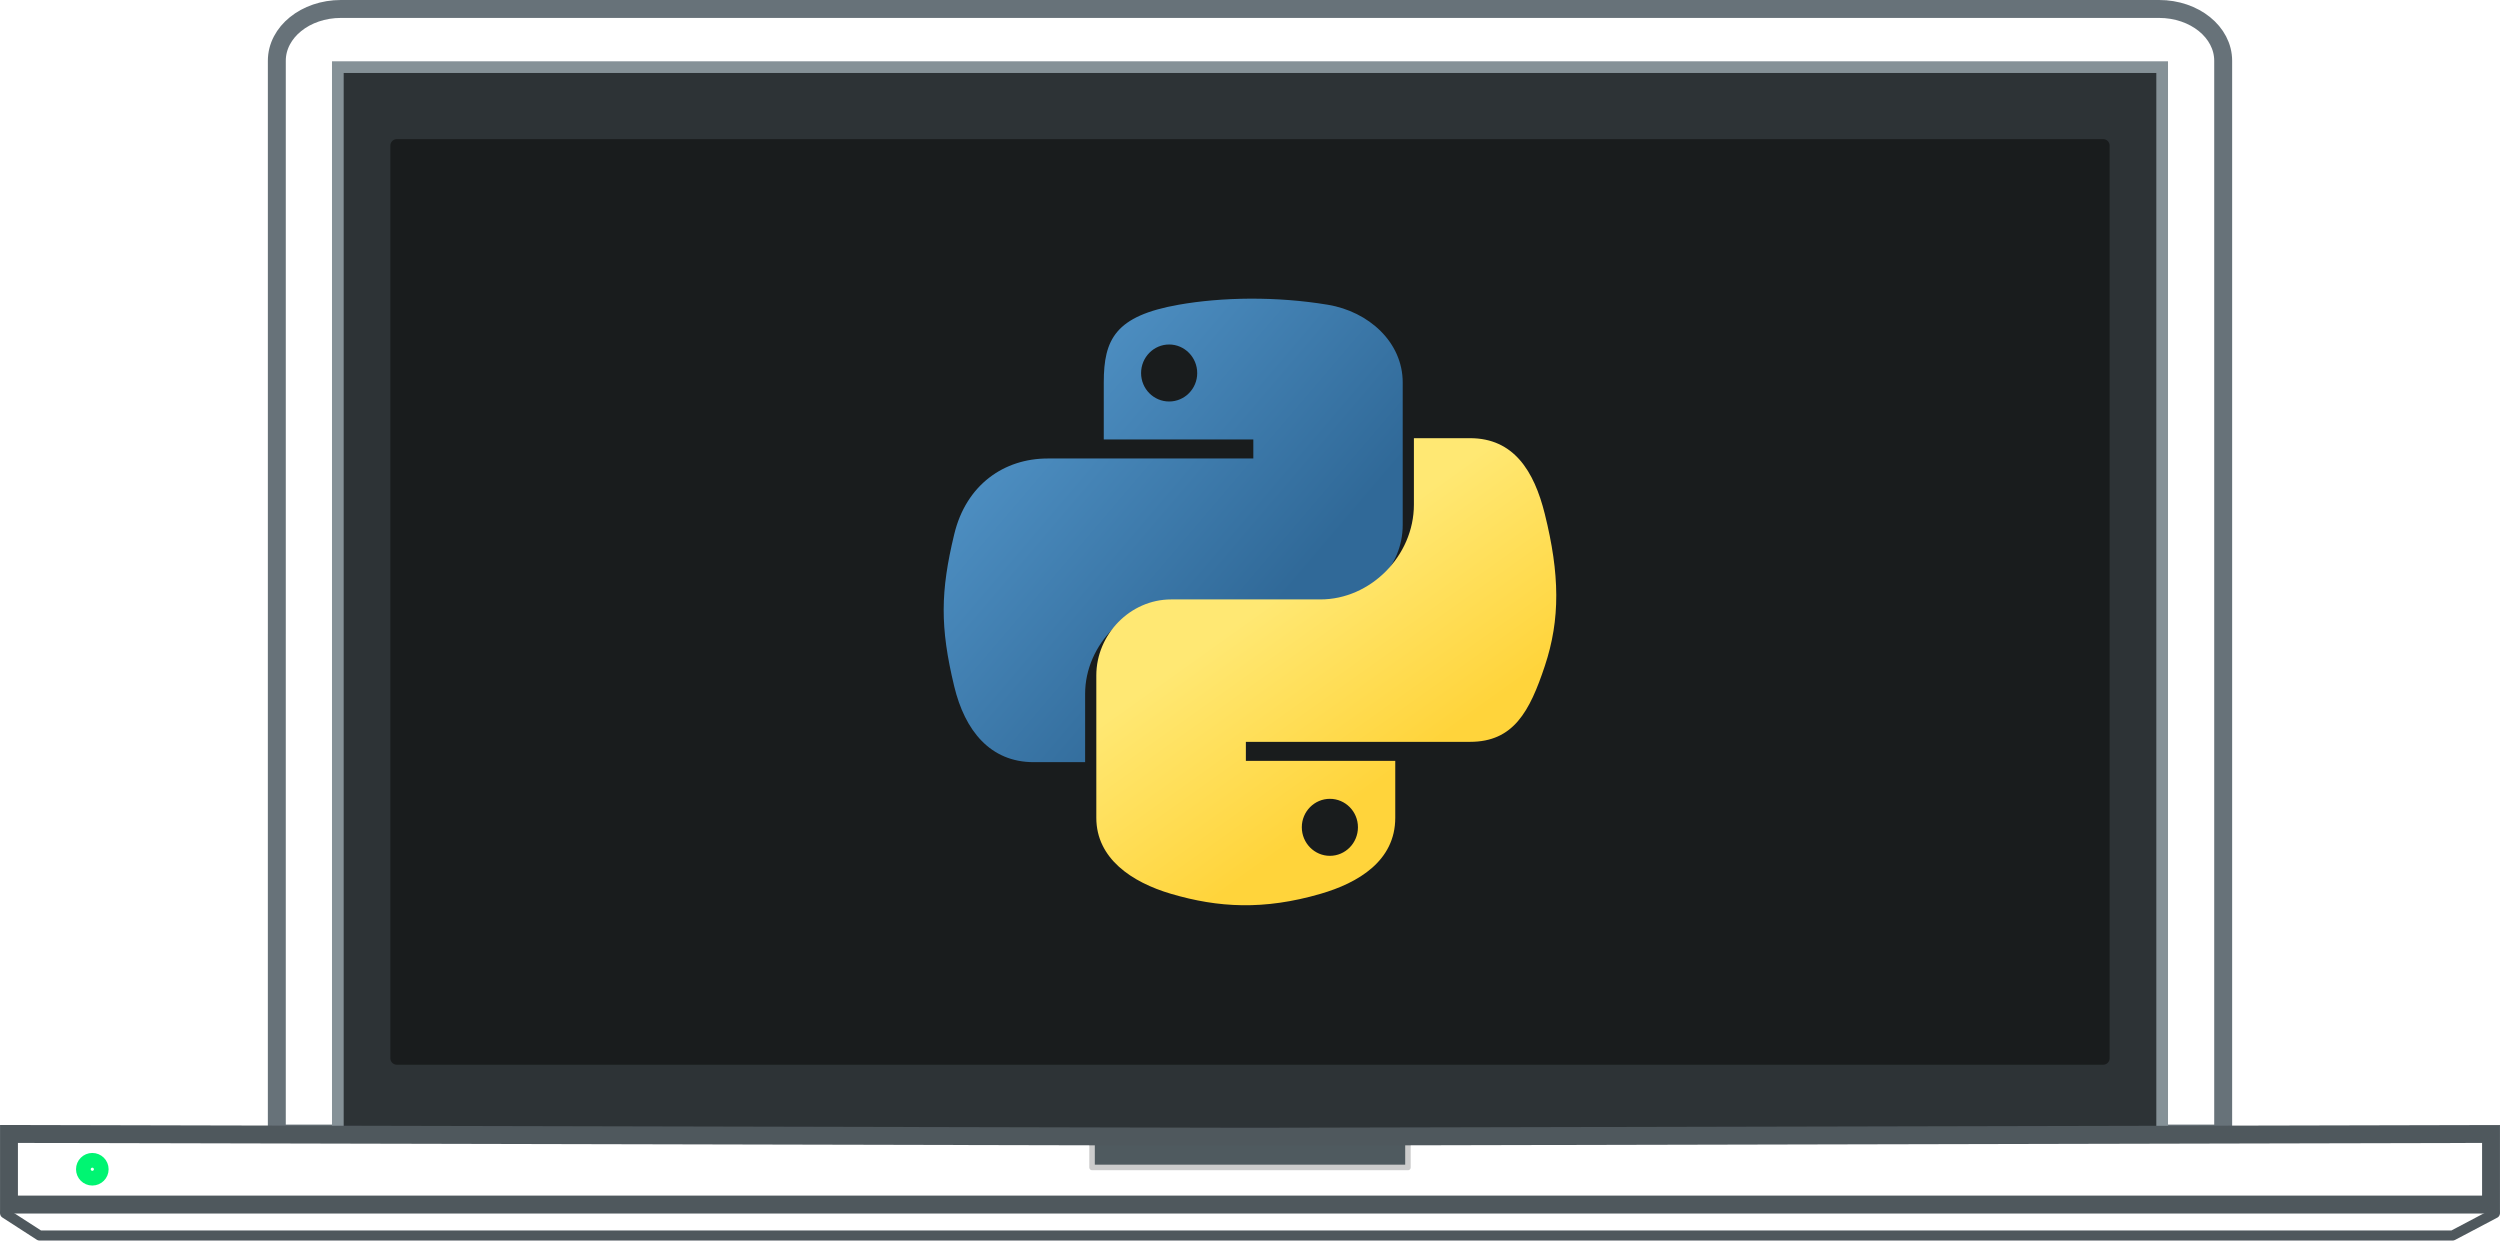 <?xml version="1.0" encoding="UTF-8" standalone="no"?>
<!-- Created with Inkscape (http://www.inkscape.org/) -->

<svg
   xmlns:dc="http://purl.org/dc/elements/1.1/"
   xmlns:cc="http://creativecommons.org/ns#"
   xmlns:rdf="http://www.w3.org/1999/02/22-rdf-syntax-ns#"
   xmlns:svg="http://www.w3.org/2000/svg"
   xmlns="http://www.w3.org/2000/svg"
   xmlns:xlink="http://www.w3.org/1999/xlink"
   xmlns:sodipodi="http://sodipodi.sourceforge.net/DTD/sodipodi-0.dtd"
   xmlns:inkscape="http://www.inkscape.org/namespaces/inkscape"
   width="149.209mm"
   height="74.04mm"
   viewBox="0 0 149.209 74.04"
   version="1.1"
   id="svg5662"
   inkscape:version="0.92.5 (0.92.5+69)"
   sodipodi:docname="headline-img-mac.svg">
  <defs
     id="defs5656">
    <linearGradient
       id="linearGradient4671">
      <stop
         style="stop-color:#ffd43b;stop-opacity:1;"
         offset="0"
         id="stop4673" />
      <stop
         style="stop-color:#ffe873;stop-opacity:1"
         offset="1"
         id="stop4675" />
    </linearGradient>
    <linearGradient
       id="linearGradient4689">
      <stop
         style="stop-color:#5a9fd4;stop-opacity:1;"
         offset="0"
         id="stop4691" />
      <stop
         style="stop-color:#306998;stop-opacity:1;"
         offset="1"
         id="stop4693" />
    </linearGradient>
    <linearGradient
       inkscape:collect="always"
       xlink:href="#linearGradient4671"
       id="linearGradient1475-2"
       gradientUnits="userSpaceOnUse"
       gradientTransform="matrix(0.187,0,0,0.189,-142.546,92.38)"
       x1="150.961"
       y1="192.352"
       x2="112.031"
       y2="137.273" />
    <linearGradient
       inkscape:collect="always"
       xlink:href="#linearGradient4689"
       id="linearGradient1478-7"
       gradientUnits="userSpaceOnUse"
       gradientTransform="matrix(0.187,0,0,0.189,-142.1,93.593)"
       x1="26.649"
       y1="20.604"
       x2="135.665"
       y2="114.398" />
  </defs>
  <sodipodi:namedview
     id="base"
     pagecolor="#ffffff"
     bordercolor="#666666"
     borderopacity="1.0"
     inkscape:pageopacity="0.0"
     inkscape:pageshadow="2"
     inkscape:zoom="0.7"
     inkscape:cx="522.53141"
     inkscape:cy="50.843205"
     inkscape:document-units="mm"
     inkscape:current-layer="layer1"
     showgrid="false"
     fit-margin-top="0"
     fit-margin-left="0"
     fit-margin-right="0"
     fit-margin-bottom="0"
     inkscape:window-width="2560"
     inkscape:window-height="993"
     inkscape:window-x="0"
     inkscape:window-y="384"
     inkscape:window-maximized="1" />
  <g
     inkscape:label="Layer 1"
     inkscape:groupmode="layer"
     id="layer1"
     transform="translate(193.432,-79.664)">
    <path
       inkscape:export-ydpi="128.25133"
       inkscape:export-xdpi="128.25133"
       sodipodi:nodetypes="ccccc"
       inkscape:connector-curvature="0"
       id="path1968-7-1"
       d="m -192.896,152.06 h 148.137 l -2.607,1.505 H -190.919 Z"
       style="fill:none;fill-opacity:1;stroke:none;stroke-width:1.064;stroke-miterlimit:4;stroke-dasharray:none;stroke-opacity:1" />
    <path
       inkscape:export-ydpi="128.25133"
       inkscape:export-xdpi="128.25133"
       inkscape:connector-curvature="0"
       id="path1970-0-2"
       d="m -173.081,80.199 c -2.121,0 -3.829,1.379 -3.829,3.093 v 34.216 h -4.3e-4 v 29.812 h 116.166 v -29.812 0 -34.216 c 0,-1.713 -1.708,-3.093 -3.829,-3.093 H -173.079 Z"
       style="fill:none;fill-opacity:1;stroke:#677279;stroke-width:1.07;stroke-linecap:round;stroke-linejoin:round;stroke-miterlimit:4;stroke-dasharray:none;stroke-dashoffset:10.8;stroke-opacity:1" />
    <rect
       inkscape:export-ydpi="128.25133"
       inkscape:export-xdpi="128.25133"
       style="fill:#2d3336;fill-opacity:1;stroke:#859197;stroke-width:0.697;stroke-miterlimit:4;stroke-dasharray:none;stroke-opacity:1"
       id="rect1972-9-9"
       width="108.883"
       height="63.835"
       x="-173.269"
       y="83.671" />
    <path
       sodipodi:nodetypes="cccc"
       inkscape:export-ydpi="128.25133"
       inkscape:export-xdpi="128.25133"
       style="fill:none;fill-rule:evenodd;stroke:#4f585d;stroke-width:0.601;stroke-linecap:round;stroke-linejoin:round;stroke-miterlimit:4;stroke-dasharray:none;stroke-opacity:1"
       d="m -44.527,152.073 -2.521,1.33 H -191.074 l -2.054,-1.326"
       id="path1974-3-3"
       inkscape:connector-curvature="0" />
    <rect
       rx="0"
       ry="0"
       y="147.718"
       x="-128.254"
       height="1.624"
       width="18.854"
       id="rect1978-0-1"
       style="fill:#4f5a5f;fill-opacity:1;stroke:#cccccc;stroke-width:0.329;stroke-linecap:round;stroke-linejoin:round;stroke-miterlimit:4;stroke-dasharray:none;stroke-dashoffset:10.8;stroke-opacity:1" />
    <rect
       ry="0"
       rx="0"
       y="88.351"
       x="-169.751"
       height="54.476"
       width="101.846"
       id="rect1980-6-9"
       style="fill:#191c1d;fill-opacity:1;stroke:#191c1d;stroke-width:0.766;stroke-linecap:round;stroke-linejoin:round;stroke-miterlimit:4;stroke-dasharray:none;stroke-dashoffset:0;stroke-opacity:1" />
    <circle
       style="fill:none;fill-opacity:1;stroke:#00f572;stroke-width:0.879;stroke-miterlimit:4;stroke-dasharray:none;stroke-opacity:1"
       id="path1258-4"
       cx="-187.922"
       cy="149.449"
       r="0.533" />
    <path
       inkscape:connector-curvature="0"
       style="fill:url(#linearGradient1478-7);fill-opacity:1;stroke:none;stroke-width:0.666;stroke-miterlimit:4;stroke-dasharray:none;stroke-opacity:1"
       d="m -118.826,97.489 c -1.526,0.008 -2.983,0.137 -4.266,0.364 -3.777,0.667 -4.463,2.064 -4.463,4.64 v 3.402 h 8.926 v 1.134 h -8.926 -3.35 c -2.594,0 -4.866,1.559 -5.576,4.526 -0.82,3.4 -0.856,5.522 0,9.072 0.635,2.643 2.15,4.526 4.744,4.526 h 3.069 v -4.078 c 0,-2.946 2.549,-5.545 5.576,-5.545 h 8.916 c 2.482,0 4.463,-2.044 4.463,-4.536 v -8.5 c 0,-2.419 -2.041,-4.236 -4.463,-4.64 -1.533,-0.255 -3.124,-0.371 -4.65,-0.364 z m -4.827,2.736 c 0.922,0 1.675,0.765 1.675,1.706 0,0.938 -0.753,1.696 -1.675,1.696 -0.925,0 -1.675,-0.758 -1.675,-1.696 0,-0.941 0.75,-1.706 1.675,-1.706 z"
       id="path1948-7" />
    <path
       inkscape:connector-curvature="0"
       style="fill:url(#linearGradient1475-2);fill-opacity:1;stroke:none;stroke-width:0.666;stroke-miterlimit:4;stroke-dasharray:none;stroke-opacity:1"
       d="m -109.045,105.816 v 3.964 c 0,3.073 -2.605,5.66 -5.576,5.66 h -8.916 c -2.442,0 -4.463,2.09 -4.463,4.536 v 8.5 c 0,2.419 2.104,3.842 4.463,4.536 2.826,0.831 5.535,0.981 8.916,0 2.247,-0.651 4.463,-1.96 4.463,-4.536 v -3.402 h -8.916 v -1.134 h 8.916 4.463 c 2.594,0 3.561,-1.81 4.463,-4.526 0.932,-2.796 0.892,-5.485 0,-9.072 -0.641,-2.583 -1.866,-4.526 -4.463,-4.526 z m -5.015,21.525 c 0.925,0 1.675,0.758 1.675,1.696 0,0.941 -0.75,1.706 -1.675,1.706 -0.922,0 -1.675,-0.765 -1.675,-1.706 1e-5,-0.938 0.753,-1.696 1.675,-1.696 z"
       id="path1950-8" />
    <path
       inkscape:connector-curvature="0"
       style="fill:none;stroke:#4f585d;stroke-width:1.068;stroke-linecap:butt;stroke-linejoin:miter;stroke-miterlimit:4;stroke-dasharray:none;stroke-opacity:1"
       d="m -118.83,147.507 -74.066,-0.164 v 4.213 h 148.137 v -4.213 z"
       id="path1290-4" />
  </g>
</svg>
